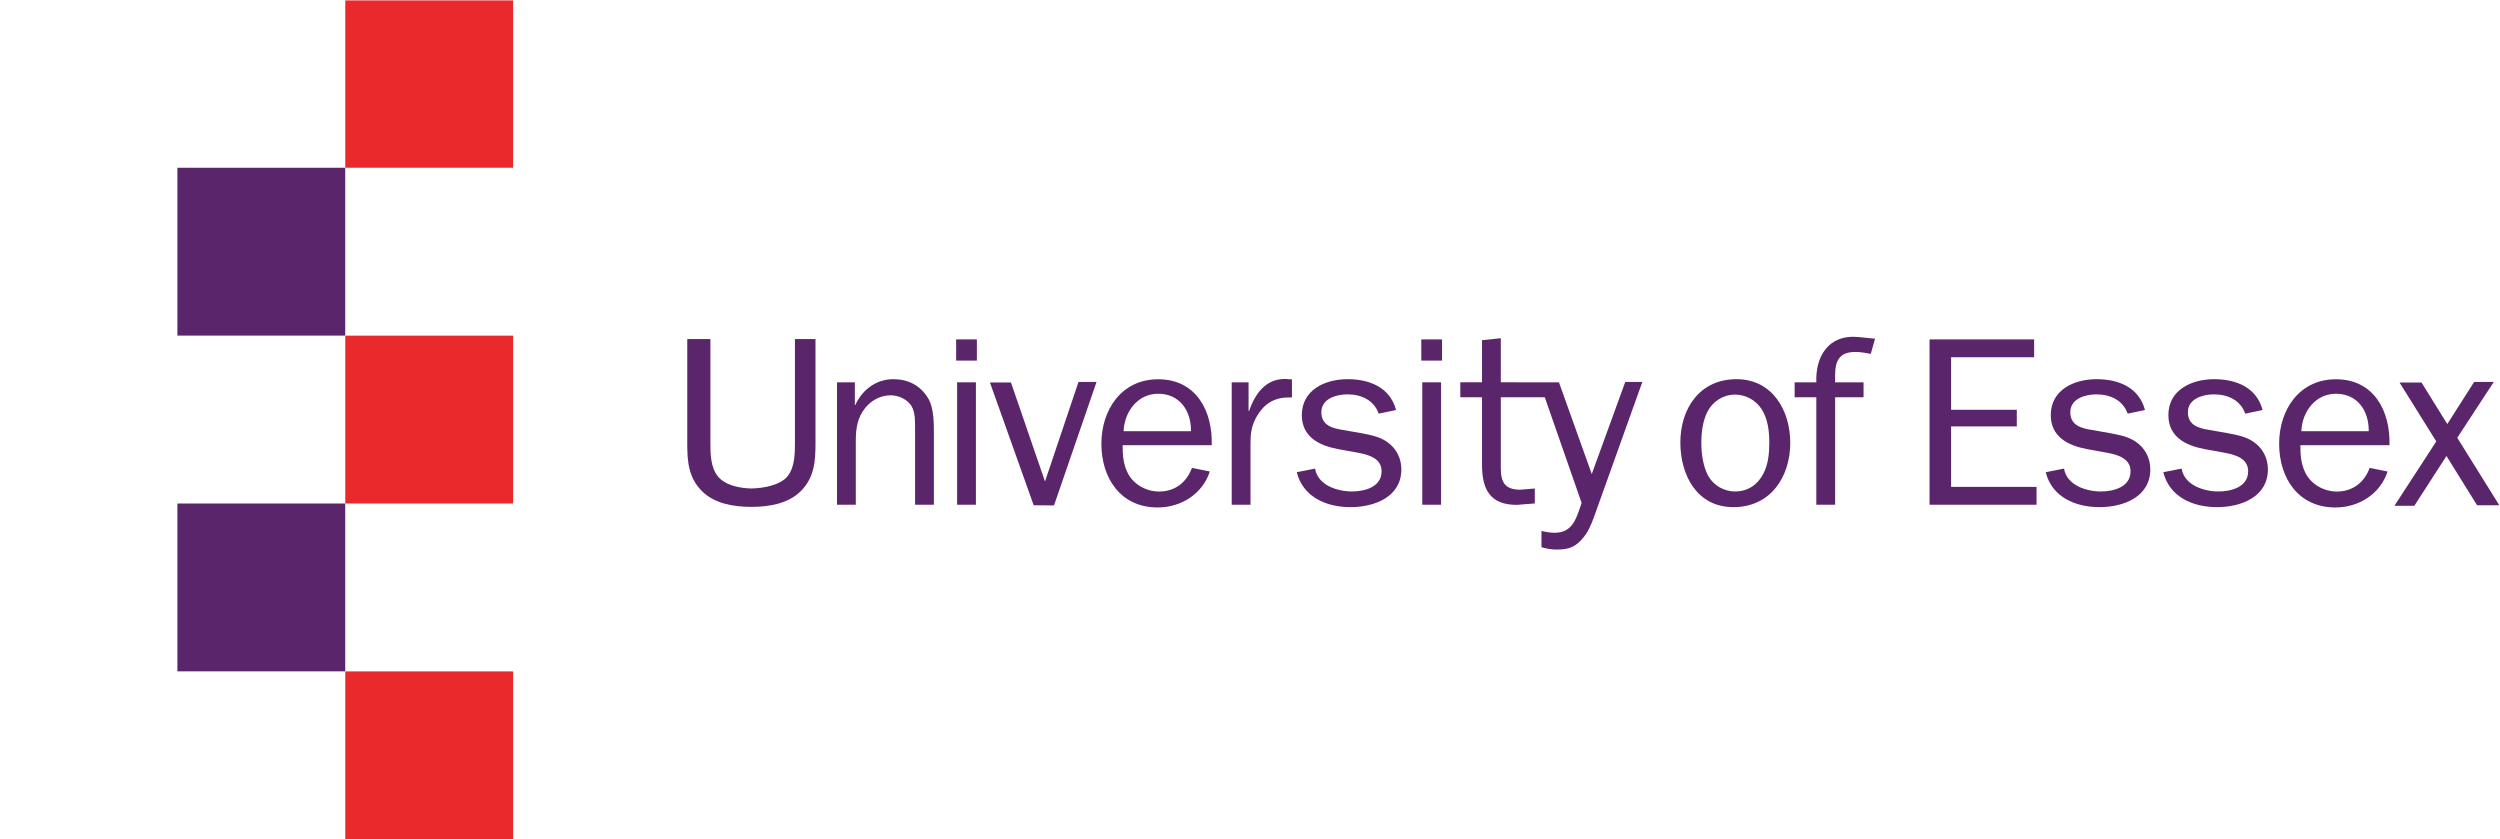 <?xml version="1.0" encoding="UTF-8" standalone="no"?>
<!-- Created with Inkscape (http://www.inkscape.org/) -->

<svg
   version="1.1"
   id="svg2"
   width="280.493"
   height="94.16"
   viewBox="0 0 280.493 94.16"
   sodipodi:docname="University_of_Essex.eps"
   xmlns:inkscape="http://www.inkscape.org/namespaces/inkscape"
   xmlns:sodipodi="http://sodipodi.sourceforge.net/DTD/sodipodi-0.dtd"
   xmlns="http://www.w3.org/2000/svg"
   xmlns:svg="http://www.w3.org/2000/svg">
  <defs
     id="defs6" />
  <sodipodi:namedview
     id="namedview4"
     pagecolor="#ffffff"
     bordercolor="#000000"
     borderopacity="0.25"
     inkscape:showpageshadow="2"
     inkscape:pageopacity="0.0"
     inkscape:pagecheckerboard="0"
     inkscape:deskcolor="#d1d1d1" />
  <g
     id="g8"
     inkscape:groupmode="layer"
     inkscape:label="ink_ext_XXXXXX"
     transform="matrix(1.333,0,0,-1.333,0,94.16)">
    <g
       id="g10"
       transform="scale(0.1)">
      <path
         d="m 290.609,565.203 h 141.27 v 140.82 h -141.27 z"
         style="fill:#ea292c;fill-opacity:1;fill-rule:nonzero;stroke:none"
         id="path12" />
      <path
         d="m 149.313,423.902 h 141.27 v 141.27 h -141.27 z"
         style="fill:#5b256b;fill-opacity:1;fill-rule:nonzero;stroke:none"
         id="path14" />
      <path
         d="m 290.609,282.598 h 141.27 v 141.273 h -141.27 z"
         style="fill:#ea292c;fill-opacity:1;fill-rule:nonzero;stroke:none"
         id="path16" />
      <path
         d="m 149.313,141.309 h 141.27 v 141.27 h -141.27 z"
         style="fill:#5b256b;fill-opacity:1;fill-rule:nonzero;stroke:none"
         id="path18" />
      <path
         d="m 290.609,0 h 141.27 v 141.27 h -141.27 z"
         style="fill:#ea292c;fill-opacity:1;fill-rule:nonzero;stroke:none"
         id="path20" />
      <path
         d="m 751.957,387.23 c -14.598,0 -26.156,-8.929 -32.047,-21.707 h -0.398 v 19.071 H 704.504 V 281.551 h 15.816 v 53.957 c 0,10.34 1.418,19.668 8.11,27.781 5.48,6.496 12.98,10.352 21.3,10.352 6.692,0 14.2,-3.446 17.649,-9.328 3.043,-5.282 2.84,-12.985 2.84,-19.071 v -63.691 h 15.82 v 57.004 c 0,10.136 0.402,23.925 -4.867,32.644 -6.492,10.754 -16.84,16.031 -29.215,16.031"
         style="fill:#5b256b;fill-opacity:1;fill-rule:nonzero;stroke:none"
         id="path22" />
      <path
         d="m 805.59,281.551 h 15.82 V 384.59 H 805.59 Z"
         style="fill:#5b256b;fill-opacity:1;fill-rule:nonzero;stroke:none"
         id="path24" />
      <path
         d="m 804.781,402.852 h 17.441 v 17.852 H 804.781 Z"
         style="fill:#5b256b;fill-opacity:1;fill-rule:nonzero;stroke:none"
         id="path26" />
      <path
         d="m 1051.32,360.453 h -0.41 v 24.141 h -14.19 V 281.551 h 15.82 v 51.926 c 0,8.113 0.81,14.609 5.08,22.109 5.88,10.348 14.39,16.227 26.56,16.227 h 3.24 v 15.218 l -5.88,0.399 c -16.63,0 -25.35,-12.977 -30.22,-26.977"
         style="fill:#5b256b;fill-opacity:1;fill-rule:nonzero;stroke:none"
         id="path28" />
      <path
         d="m 1167.14,334.688 c -6.29,4.257 -14,5.683 -21.5,7.109 l -15.01,2.637 c -9.13,1.414 -18.46,3.847 -18.46,15.007 0,11.36 12.58,15.012 21.91,15.012 11.76,0 22.31,-4.875 26.37,-16.23 l 14.6,3.043 c -5.07,19.066 -22.32,25.964 -40.77,25.964 -18.87,0 -38.54,-8.929 -38.54,-30.218 0,-18.262 14.4,-25.567 30.22,-28.594 l 16.83,-3.059 c 8.93,-1.621 20.09,-4.656 20.09,-15.613 0,-13.183 -13.99,-17.031 -24.95,-17.031 -12.36,0 -28.8,5.273 -31.04,19.265 l -15.41,-3.054 c 5.27,-21.086 25.15,-29.406 45.23,-29.406 20.09,0 42.8,8.527 42.8,31.847 0,9.336 -4.26,17.852 -12.37,23.321"
         style="fill:#5b256b;fill-opacity:1;fill-rule:nonzero;stroke:none"
         id="path30" />
      <path
         d="m 1197.1,281.551 h 15.82 V 384.59 H 1197.1 Z"
         style="fill:#5b256b;fill-opacity:1;fill-rule:nonzero;stroke:none"
         id="path32" />
      <path
         d="m 1196.29,402.852 h 17.441 v 17.852 H 1196.29 Z"
         style="fill:#5b256b;fill-opacity:1;fill-rule:nonzero;stroke:none"
         id="path34" />
      <path
         d="m 1528.77,384.594 h -18.24 V 372.02 h 18.24 v -90.469 h 15.83 v 90.469 h 23.94 v 12.574 h -23.94 c -0.21,12.98 -0.41,25.558 17.03,25.558 4.46,0 8.72,-0.812 12.98,-1.617 l 3.59,12.778 -14.18,1.41 c -24.96,2.437 -36.06,-16.418 -35.25,-38.129"
         style="fill:#5b256b;fill-opacity:1;fill-rule:nonzero;stroke:none"
         id="path36" />
      <path
         d="m 1642.21,347.469 h 55.3 v 14.004 h -55.3 v 44.218 h 69.9 v 15.012 h -88.03 V 281.551 h 90.06 v 15.012 h -71.93 v 50.906"
         style="fill:#5b256b;fill-opacity:1;fill-rule:nonzero;stroke:none"
         id="path38" />
      <path
         d="m 1797.52,334.688 c -6.29,4.257 -14,5.683 -21.5,7.109 l -15,2.637 c -9.14,1.414 -18.47,3.847 -18.47,15.007 0,11.36 12.59,15.012 21.9,15.012 11.77,0 22.33,-4.875 26.38,-16.23 l 14.6,3.043 c -5.07,19.066 -22.3,25.964 -40.77,25.964 -18.86,0 -38.55,-8.929 -38.55,-30.218 0,-18.262 14.42,-25.567 30.23,-28.594 l 16.84,-3.059 c 8.93,-1.621 20.08,-4.656 20.08,-15.613 0,-13.183 -13.98,-17.031 -24.95,-17.031 -12.37,0 -28.8,5.273 -31.02,19.265 l -15.43,-3.054 c 5.28,-21.086 25.15,-29.406 45.24,-29.406 20.08,0 42.79,8.527 42.79,31.847 0,9.336 -4.26,17.852 -12.37,23.321"
         style="fill:#5b256b;fill-opacity:1;fill-rule:nonzero;stroke:none"
         id="path40" />
      <path
         d="m 1896.5,334.688 c -6.29,4.257 -14,5.683 -21.5,7.109 l -15.01,2.637 c -9.13,1.414 -18.47,3.847 -18.47,15.007 0,11.36 12.59,15.012 21.92,15.012 11.76,0 22.31,-4.875 26.36,-16.23 l 14.61,3.043 c -5.07,19.066 -22.31,25.964 -40.77,25.964 -18.85,0 -38.54,-8.929 -38.54,-30.218 0,-18.262 14.4,-25.567 30.22,-28.594 l 16.84,-3.059 c 8.93,-1.621 20.09,-4.656 20.09,-15.613 0,-13.183 -14.01,-17.031 -24.96,-17.031 -12.37,0 -28.79,5.273 -31.03,19.265 l -15.42,-3.054 c 5.27,-21.086 25.16,-29.406 45.23,-29.406 20.09,0 42.8,8.527 42.8,31.847 0,9.336 -4.26,17.852 -12.37,23.321"
         style="fill:#5b256b;fill-opacity:1;fill-rule:nonzero;stroke:none"
         id="path42" />
      <path
         d="m 2009.59,309.52 c -6.09,-18.895 -24.19,-30.282 -43.91,-30.282 -31.29,0 -47.35,24.793 -47.35,53.653 0,28.453 16.87,54.261 47.76,54.261 32.12,0 45.94,-26.82 45.12,-55.472 h -75 c 0,-8.133 0.41,-15.657 4.27,-23.379 4.88,-9.754 15.65,-15.645 26.43,-15.645 13.41,0 23.16,7.715 27.64,19.903 z m -15.86,33.937 c 0.22,17.074 -9.35,31.504 -27.64,31.504 -17.28,0 -28.45,-15.238 -29.06,-31.504 h 56.7"
         style="fill:#5b256b;fill-opacity:1;fill-rule:nonzero;stroke:none"
         id="path44" />
      <path
         d="m 1018.29,309.52 c -6.1,-18.895 -24.188,-30.282 -43.899,-30.282 -31.301,0 -47.36,24.793 -47.36,53.653 0,28.453 16.871,54.261 47.758,54.261 32.111,0 45.941,-26.82 45.121,-55.472 h -74.988 c 0,-8.133 0.398,-15.657 4.258,-23.379 4.883,-9.754 15.648,-15.645 26.422,-15.645 13.418,0 23.175,7.715 27.648,19.903 z m -15.86,33.937 c 0.21,17.074 -9.348,31.504 -27.641,31.504 -17.269,0 -28.449,-15.238 -29.059,-31.504 h 56.7"
         style="fill:#5b256b;fill-opacity:1;fill-rule:nonzero;stroke:none"
         id="path46" />
      <path
         d="m 1414.34,333.887 c 0,28.593 16.23,53.343 47.26,53.343 30.24,0 45.24,-26.367 45.24,-53.55 0,-28.797 -16.64,-54.16 -47.88,-54.16 -30.83,0 -44.62,27.179 -44.62,54.367 z m 69.78,-26.367 c 4.26,8.113 5.07,17.441 5.07,26.367 0,9.734 -1.22,19.883 -6.49,28.191 -4.87,7.5 -13.38,12.176 -22.31,12.176 -9.95,0 -18.87,-5.68 -23.33,-14.609 -3.86,-7.497 -5.07,-17.438 -5.07,-25.758 0,-9.336 1.42,-20.078 5.88,-28.196 4.45,-7.91 13.18,-12.976 22.52,-12.976 10.54,0 18.86,5.469 23.73,14.805"
         style="fill:#5b256b;fill-opacity:1;fill-rule:nonzero;stroke:none"
         id="path48" />
      <path
         d="m 669.094,421 v -88.07 c 0,-8.321 -0.231,-19.688 -5.895,-26.992 -6.043,-7.93 -20.422,-10.489 -30.765,-10.715 -10.364,0.226 -22.567,2.785 -28.618,10.715 -5.656,7.304 -5.878,18.671 -5.878,26.992 V 421 h -19.477 v -88.07 c 0,-14.414 0.91,-28.418 12.227,-39.785 10.41,-10.547 26.492,-13.399 41.66,-13.399 h 0.152 c 15.172,0 31.238,2.852 41.66,13.399 11.32,11.367 12.231,25.371 12.231,39.785 V 421 h -17.297"
         style="fill:#5b256b;fill-opacity:1;fill-rule:nonzero;stroke:none"
         id="path50" />
      <path
         d="m 2068.24,337.93 30.3,46.265 0.44,0.688 h -16.53 l -0.13,-0.199 -22.46,-35.219 -21.72,34.969 h -18.5 l 30.95,-49.59 -34.78,-53.496 -0.45,-0.696 h 16.73 l 0.14,0.196 26.94,41.73 25.77,-41.476 h 18.71 l -35.41,56.828"
         style="fill:#5b256b;fill-opacity:1;fill-rule:nonzero;stroke:none"
         id="path52" />
      <path
         d="m 922.32,384.883 h -14.57 l -0.098,-0.305 -28.089,-83.457 -28.645,83.313 h -17.695 l 36.816,-103.332 17.102,-0.145 35.597,103.336 0.211,0.59 h -0.629"
         style="fill:#5b256b;fill-opacity:1;fill-rule:nonzero;stroke:none"
         id="path54" />
      <path
         d="m 1381.69,384.883 h -13.73 l -0.11,-0.289 -28.08,-77.203 -27.61,77.203 -48.94,0.011 v 37.079 l -15.82,-1.621 v -35.458 h -18.26 V 372.02 h 18.26 v -56.922 c 0,-20.489 6.69,-33.672 29.21,-33.672 l 15.21,1.211 v 12.578 l -12.17,-1.016 c -12.99,0 -16.43,6.289 -16.43,18.25 v 59.571 h 36.94 l 0.05,0.05 31.02,-88.984 -1.14,-3.359 c -3.77,-11.18 -7.34,-21.778 -21.61,-21.778 -3.02,0 -6.45,0.469 -10.49,1.426 l -0.55,0.129 V 245.77 l 0.33,-0.086 c 3.47,-0.911 7.6,-1.856 11.91,-1.856 9.28,0 14.84,1.211 21.3,8.086 5.68,6.113 7.98,12.207 10.65,19.266 0.01,0 40.49,113.101 40.49,113.101 l 0.2,0.602 h -0.63"
         style="fill:#5b256b;fill-opacity:1;fill-rule:nonzero;stroke:none"
         id="path56" />
    </g>
  </g>
</svg>
